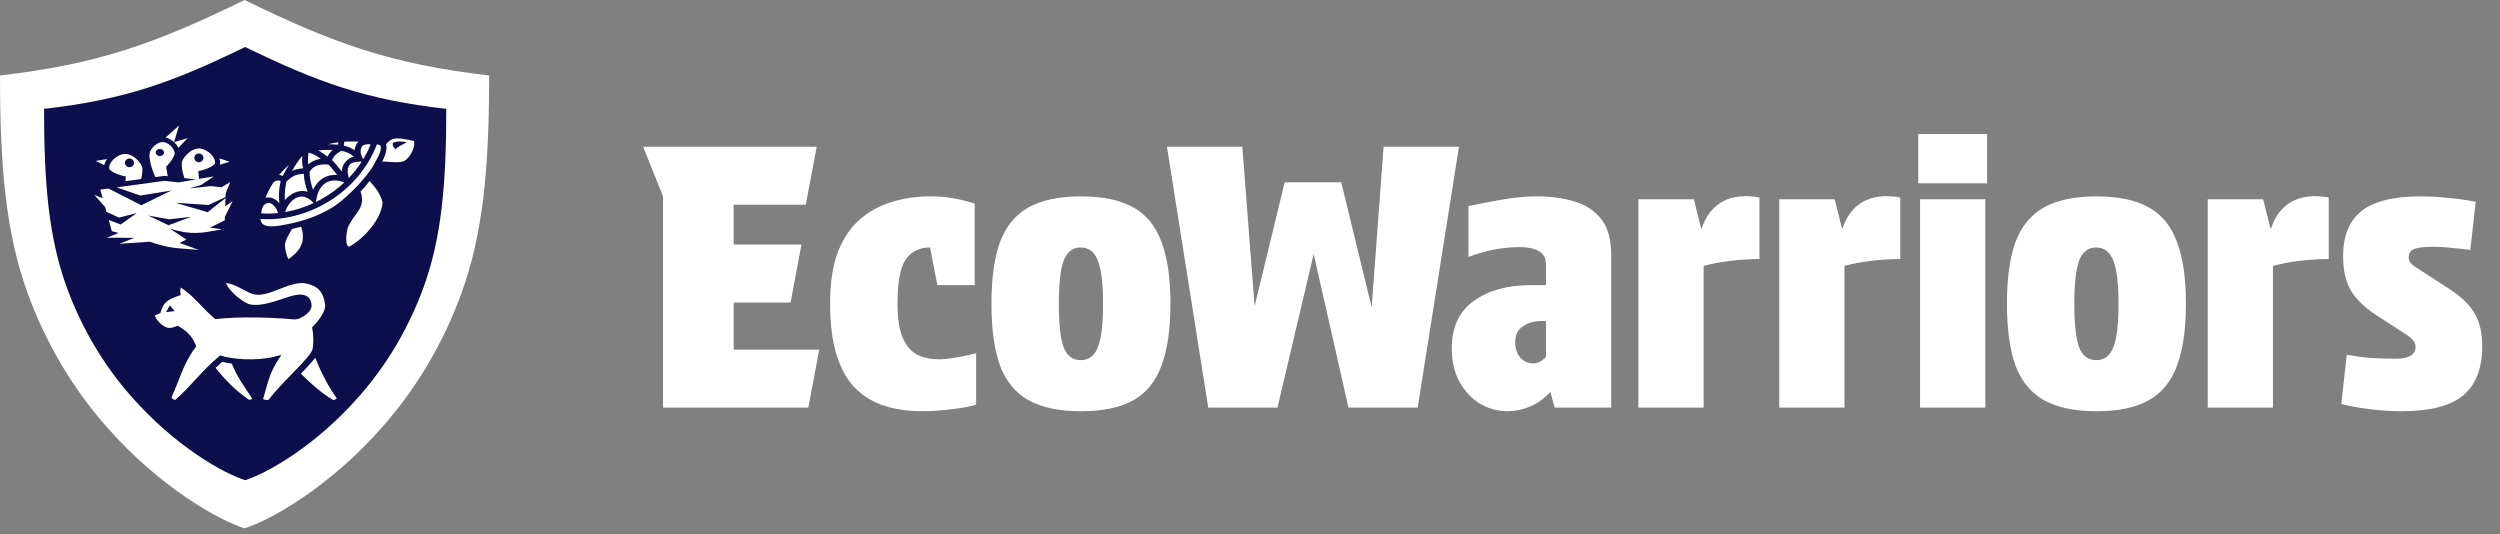 <svg width="276" height="59" viewBox="0 0 276 59" fill="none" xmlns="http://www.w3.org/2000/svg">
<rect x="0" y="0" width="276" height="59" fill="#808080" stroke="none"/>
<path d="M71 16.2H90.16L88.96 22.6H81V27H88.48L87.28 33.4H81V38.6H90.44L89.24 45H73.2V21.68L71 16.2ZM101.764 45.4C100.324 45.4 98.99 45.213 97.764 44.84C96.537 44.467 95.457 43.84 94.524 42.96C93.617 42.08 92.91 40.867 92.404 39.32C91.897 37.773 91.644 35.827 91.644 33.48C91.644 31.187 91.937 29.28 92.524 27.76C93.137 26.24 93.964 25.04 95.004 24.16C96.044 23.28 97.217 22.653 98.524 22.28C99.83 21.88 101.204 21.68 102.644 21.68C103.577 21.68 104.43 21.747 105.204 21.88C105.977 22.013 106.777 22.213 107.604 22.48V31.48H103.484L102.684 27.32C101.484 27.32 100.577 27.773 99.964 28.68C99.377 29.587 99.084 31.213 99.084 33.56C99.084 35.24 99.297 36.533 99.724 37.44C100.15 38.347 100.75 38.96 101.524 39.28C102.297 39.6 103.217 39.72 104.284 39.64C105.35 39.533 106.51 39.32 107.764 39V44.68C106.937 44.92 105.964 45.093 104.844 45.2C103.724 45.333 102.697 45.4 101.764 45.4ZM119.336 45.4C116.963 45.4 115.043 45 113.576 44.2C112.136 43.4 111.083 42.133 110.416 40.4C109.776 38.64 109.456 36.347 109.456 33.52C109.456 30.693 109.776 28.413 110.416 26.68C111.083 24.947 112.136 23.68 113.576 22.88C115.043 22.08 116.963 21.68 119.336 21.68C121.736 21.68 123.656 22.08 125.096 22.88C126.536 23.68 127.576 24.947 128.216 26.68C128.883 28.413 129.216 30.693 129.216 33.52C129.216 36.347 128.883 38.64 128.216 40.4C127.576 42.133 126.536 43.4 125.096 44.2C123.656 45 121.736 45.4 119.336 45.4ZM119.296 39.76C120.203 39.76 120.843 39.28 121.216 38.32C121.59 37.333 121.776 35.747 121.776 33.56C121.776 31.347 121.59 29.76 121.216 28.8C120.843 27.813 120.203 27.32 119.296 27.32C118.416 27.32 117.79 27.813 117.416 28.8C117.07 29.76 116.896 31.347 116.896 33.56C116.896 35.747 117.07 37.333 117.416 38.32C117.79 39.28 118.416 39.76 119.296 39.76ZM133.391 45L128.831 16.2H137.151L138.511 33.8L141.831 20.12H148.071L151.431 33.92L152.751 16.2H161.071L156.511 45H148.871L145.031 28.04L141.031 45H133.391ZM166.437 45.4C165.37 45.4 164.37 45.133 163.437 44.6C162.503 44.04 161.743 43.24 161.157 42.2C160.57 41.16 160.277 39.907 160.277 38.44C160.277 36.147 161.077 34.413 162.677 33.24C164.303 32.067 166.397 31.48 168.957 31.48H170.677V29.28C170.677 28.507 170.41 27.987 169.877 27.72C169.343 27.427 168.663 27.28 167.837 27.28C166.823 27.28 165.85 27.373 164.917 27.56C163.983 27.747 163.05 28.013 162.117 28.36V22.76C163.317 22.493 164.557 22.253 165.837 22.04C167.143 21.8 168.45 21.68 169.757 21.68C171.223 21.68 172.57 21.867 173.797 22.24C175.023 22.587 176.01 23.227 176.757 24.16C177.503 25.093 177.877 26.427 177.877 28.16V45H171.637L171.157 43.28C170.49 44 169.743 44.533 168.917 44.88C168.09 45.227 167.263 45.4 166.437 45.4ZM169.237 40.12C169.77 40.12 170.25 39.88 170.677 39.4V35.44H170.157C169.357 35.44 168.677 35.64 168.117 36.04C167.557 36.413 167.277 36.987 167.277 37.76C167.277 38.507 167.477 39.093 167.877 39.52C168.277 39.92 168.73 40.12 169.237 40.12ZM180.881 45V22H187.001L187.801 25.2H187.881C188.308 23.867 189.055 22.893 190.121 22.28C191.215 21.667 192.588 21.507 194.241 21.8V28.6C193.201 28.6 192.121 28.667 191.001 28.8C189.908 28.933 188.935 29.12 188.081 29.36V45H180.881ZM196.428 45V22H202.548L203.348 25.2H203.428C203.855 23.867 204.601 22.893 205.668 22.28C206.761 21.667 208.135 21.507 209.788 21.8V28.6C208.748 28.6 207.668 28.667 206.548 28.8C205.455 28.933 204.481 29.12 203.628 29.36V45H196.428ZM211.975 22H219.175V45H211.975V22ZM211.775 14.8H219.375V20.24H211.775V14.8ZM231.446 45.4C229.072 45.4 227.152 45 225.686 44.2C224.246 43.4 223.192 42.133 222.526 40.4C221.886 38.64 221.566 36.347 221.566 33.52C221.566 30.693 221.886 28.413 222.526 26.68C223.192 24.947 224.246 23.68 225.686 22.88C227.152 22.08 229.072 21.68 231.446 21.68C233.846 21.68 235.766 22.08 237.206 22.88C238.646 23.68 239.686 24.947 240.326 26.68C240.992 28.413 241.326 30.693 241.326 33.52C241.326 36.347 240.992 38.64 240.326 40.4C239.686 42.133 238.646 43.4 237.206 44.2C235.766 45 233.846 45.4 231.446 45.4ZM231.406 39.76C232.312 39.76 232.952 39.28 233.326 38.32C233.699 37.333 233.886 35.747 233.886 33.56C233.886 31.347 233.699 29.76 233.326 28.8C232.952 27.813 232.312 27.32 231.406 27.32C230.526 27.32 229.899 27.813 229.526 28.8C229.179 29.76 229.006 31.347 229.006 33.56C229.006 35.747 229.179 37.333 229.526 38.32C229.899 39.28 230.526 39.76 231.406 39.76ZM243.733 45V22H249.853L250.653 25.2H250.733C251.159 23.867 251.906 22.893 252.973 22.28C254.066 21.667 255.439 21.507 257.093 21.8V28.6C256.053 28.6 254.973 28.667 253.853 28.8C252.759 28.933 251.786 29.12 250.933 29.36V45H243.733ZM266.68 38.28C266.68 37.827 266.346 37.387 265.68 36.96L262.24 34.72C260.986 33.893 260.08 33 259.52 32.04C258.96 31.08 258.68 29.827 258.68 28.28C258.68 26.067 259.333 24.427 260.64 23.36C261.946 22.267 264.093 21.707 267.08 21.68C268.2 21.68 269.226 21.733 270.16 21.84C271.12 21.92 271.88 22.013 272.44 22.12C273.026 22.227 273.32 22.28 273.32 22.28L272.72 27.6C272.72 27.6 272.52 27.573 272.12 27.52C271.72 27.467 271.2 27.413 270.56 27.36C269.946 27.28 269.306 27.24 268.64 27.24C267.68 27.24 266.986 27.32 266.56 27.48C266.133 27.64 265.92 27.947 265.92 28.4C265.92 28.667 266 28.893 266.16 29.08C266.32 29.24 266.573 29.427 266.92 29.64L270.44 31.92C271.72 32.747 272.64 33.64 273.2 34.6C273.76 35.533 274.04 36.747 274.04 38.24C274.04 40.613 273.36 42.4 272 43.6C270.64 44.773 268.413 45.373 265.32 45.4C263.96 45.4 262.706 45.32 261.56 45.16C260.44 45.027 259.413 44.84 258.48 44.6L259.08 39.16C259.08 39.16 259.573 39.24 260.56 39.4C261.546 39.533 262.853 39.6 264.48 39.6C265.946 39.6 266.68 39.16 266.68 38.28Z" fill="white"/>
<path d="M27 0C17.116 4.825 10.774 7.09 0 8.332C0 18.434 0.635 25.695 3.048 32.354C5.022 37.784 7.945 42.753 11.658 46.989C17.637 53.845 24.214 57.456 27 58.326C29.786 57.456 36.363 53.845 42.342 46.989C46.055 42.753 48.978 37.784 50.952 32.354C53.365 25.695 54 18.434 54 8.332C43.227 7.09 36.884 4.825 27 0Z" fill="white"/>
<path d="M27.066 5.187C18.937 9.144 13.721 11.001 4.861 12.02C4.861 20.302 5.384 26.256 7.368 31.716C8.991 36.169 11.395 40.243 14.449 43.716C19.366 49.338 24.775 52.299 27.066 53.012C29.357 52.299 34.766 49.338 39.682 43.716C42.736 40.243 45.14 36.169 46.763 31.716C48.748 26.256 49.27 20.302 49.27 12.02C40.41 11.001 35.194 9.144 27.066 5.187Z" fill="#0C0F4B"/>
<path d="M33.335 31.251C33.515 31.252 33.69 31.27 33.859 31.311C34.479 31.461 34.913 31.663 35.24 32.011C35.567 32.358 35.798 32.879 35.899 33.688C35.928 33.915 35.814 34.309 35.57 34.734C35.326 35.16 34.964 35.621 34.557 36.03L34.451 36.136L34.48 36.27C34.612 36.88 34.635 37.981 34.491 38.591C34.455 38.741 34.246 39.08 33.912 39.478C33.579 39.877 33.13 40.35 32.636 40.86C31.648 41.88 30.482 43.046 29.668 44.119C29.667 44.12 29.654 44.136 29.577 44.148C29.501 44.161 29.382 44.158 29.274 44.137C29.171 44.116 29.082 44.077 29.047 44.054C29.47 42.627 29.734 41.212 30.642 39.83L31.071 39.177L30.187 39.4C29.267 39.633 28.116 39.7 27.067 39.661C26.018 39.621 25.058 39.469 24.565 39.311L24.325 39.234L24.145 39.383C22.308 40.904 21.024 42.692 19.358 44.139C19.352 44.144 19.363 44.145 19.319 44.142C19.274 44.14 19.191 44.118 19.119 44.078C19.046 44.037 18.987 43.98 18.961 43.935C18.934 43.889 18.933 43.864 18.949 43.828C19.816 41.956 20.248 40.119 21.578 38.352L21.667 38.233L21.613 38.102C21.321 37.395 20.854 36.658 19.789 36.066L19.596 35.959L19.389 36.047C18.902 36.255 18.576 36.246 18.297 36.113C17.739 35.847 17.27 35.307 17.08 34.838L17.708 34.557L17.748 34.431C17.919 33.892 18.099 33.571 18.37 33.327C18.64 33.082 19.032 32.891 19.686 32.667L19.96 32.573L19.913 32.34C19.875 32.152 19.91 31.953 19.963 31.74C21.503 32.75 22.211 33.914 23.641 35.118L23.777 35.233L23.973 35.211C26.432 34.934 30.048 35.033 32.409 35.259C32.666 35.284 32.887 35.221 33.103 35.133C33.319 35.046 33.528 34.924 33.718 34.779C34.099 34.489 34.438 34.108 34.399 33.657C34.371 33.339 34.285 33.081 34.101 32.88C33.917 32.679 33.628 32.562 33.344 32.533C32.776 32.477 32.2 32.663 31.556 32.872C30.269 33.291 28.751 33.851 27.602 33.605C27.154 33.509 26.298 32.927 25.715 32.328C25.423 32.029 25.186 31.726 25.061 31.5C25.004 31.398 24.976 31.315 24.966 31.267C24.988 31.263 25.015 31.261 25.066 31.264C25.18 31.27 25.367 31.311 25.6 31.393C26.067 31.558 26.715 31.88 27.499 32.301C28.009 32.574 28.605 32.584 29.157 32.475C29.708 32.365 30.251 32.15 30.796 31.933C31.615 31.609 32.421 31.298 33.153 31.256C33.214 31.252 33.274 31.25 33.335 31.251ZM18.751 33.715L18.333 34.461L19.289 34.343L18.751 33.715ZM34.813 39.487C35.418 41.142 36.324 42.763 37.178 43.974C37.178 43.975 37.179 43.975 37.179 43.975C37.177 43.977 37.175 43.98 37.174 43.982C37.163 44.002 37.119 44.048 37.053 44.084C36.986 44.121 36.901 44.146 36.842 44.152C36.783 44.158 36.764 44.148 36.764 44.148C35.333 43.308 34.268 42.279 33.216 41.257L33.242 41.23C33.739 40.717 34.195 40.237 34.549 39.815C34.645 39.7 34.733 39.592 34.813 39.487ZM37.179 43.975C37.184 43.971 37.183 43.979 37.179 43.975V43.975ZM24.539 39.942C24.842 40.022 25.199 40.091 25.596 40.146C26.123 41.499 27.012 42.774 27.815 43.946L27.821 43.955L27.827 43.963C27.84 43.98 27.838 43.97 27.829 43.99C27.821 44.01 27.786 44.051 27.733 44.081C27.626 44.142 27.528 44.161 27.427 44.089L27.424 44.087L27.422 44.086C26.05 43.135 24.904 42.012 23.799 40.614C24.038 40.385 24.284 40.16 24.539 39.942Z" fill="white"/>
<g clip-path="url(#clip0_11_81)">
<path d="M19.772 13.851L18.282 15.18C18.626 15.255 18.945 15.442 19.205 15.68C19.406 15.866 19.578 16.086 19.694 16.327L20.699 15.259L19.218 15.69L19.772 13.851ZM17.95 15.685C17.7 15.685 17.418 15.799 17.167 15.986C16.898 16.185 16.679 16.469 16.573 16.734C16.422 17.108 16.547 17.889 16.76 18.543C16.917 19.034 17.07 19.375 17.152 19.553L18.15 19.414L18.514 19.456L18.344 18.398L18.438 18.302C18.438 18.302 18.683 18.051 18.911 17.729C19.143 17.409 19.312 17.005 19.284 16.858C19.24 16.595 19.061 16.3 18.814 16.074C18.57 15.848 18.263 15.701 18 15.687H17.95V15.685ZM21.945 16.39C21.619 16.402 21.268 16.541 20.952 16.767C20.589 17.029 20.285 17.4 20.129 17.75V17.753C20.01 18.012 20.066 18.621 20.201 19.134C20.257 19.351 20.311 19.523 20.361 19.664L21.638 19.809L19.7 20.138L18.157 19.963L12.883 20.686L15.499 21.591L18.917 21.03L15.599 22.661L11.977 20.813L11.072 20.936L11.335 21.883L10.418 21.524L11.605 22.857L11.753 23.39L13.126 24.021L15.101 23.523L13.323 24.786L12.003 24.289L12.343 25.513L13.094 25.724L11.78 26.242L14.829 26.255L13.176 26.915L16.529 26.686C18.827 27.463 19.356 27.361 21.954 27.593L19.819 26.824L20.58 26.445L18.767 25.251C21.206 25.977 22.145 25.748 24.515 25.32L23.194 25.133L24.816 24.319L24.828 23.936L25.689 22.2L24.866 22.76L24.897 21.874L22.918 23.427L19.381 22.39L23.019 22.628L24.9 21.756L24.916 21.331L25.42 20.098L24.462 20.674L23.3 20.545L20.877 20.807C20.877 20.807 21.569 20.599 22.22 20.409L23.598 19.477L21.976 19.752L21.888 18.89L22.126 18.835C22.126 18.835 22.54 18.742 22.956 18.57C23.166 18.485 23.369 18.377 23.513 18.268C23.657 18.16 23.723 18.057 23.732 17.994C23.773 17.678 23.582 17.292 23.247 16.975C22.912 16.659 22.446 16.43 22.079 16.396C22.035 16.39 21.992 16.39 21.945 16.39ZM17.649 16.439C17.903 16.439 18.11 16.616 18.11 16.833C18.11 17.05 17.903 17.228 17.649 17.228C17.396 17.228 17.189 17.05 17.189 16.833C17.189 16.616 17.396 16.439 17.649 16.439ZM21.957 16.945C22.233 16.945 22.458 17.162 22.458 17.427C22.458 17.693 22.233 17.91 21.957 17.91C21.682 17.91 21.456 17.693 21.456 17.427C21.456 17.162 21.682 16.945 21.957 16.945ZM13.842 16.99C13.799 16.99 13.752 16.99 13.708 16.996C13.342 17.029 12.875 17.259 12.54 17.575C12.205 17.892 12.014 18.277 12.056 18.594C12.065 18.657 12.129 18.76 12.273 18.868C12.417 18.977 12.623 19.085 12.831 19.17C13.248 19.342 13.661 19.435 13.661 19.435L13.899 19.489L13.849 20.005L15.577 19.767C15.58 19.755 15.583 19.746 15.586 19.734C15.721 19.221 15.777 18.612 15.658 18.353V18.35C15.502 18 15.195 17.626 14.835 17.367C14.519 17.138 14.168 16.999 13.842 16.99ZM24.236 17.485C24.296 17.669 24.318 17.864 24.29 18.06C24.283 18.106 24.274 18.148 24.262 18.187L25.354 17.858L24.236 17.485ZM14.293 17.497C14.569 17.497 14.794 17.714 14.794 17.979C14.794 18.244 14.569 18.461 14.293 18.461C14.018 18.461 13.792 18.244 13.792 17.979C13.792 17.714 14.018 17.497 14.293 17.497ZM11.818 17.56L10.562 17.765L11.512 18.232C11.56 17.994 11.67 17.768 11.818 17.56ZM16.36 23.794L18.651 24.21L21.093 23.939L18.601 24.868L16.36 23.794Z" fill="white"/>
</g>
<g clip-path="url(#clip1_11_81)">
<path d="M43.337 15.351C43.08 15.446 42.831 15.665 42.624 15.916C42.788 16.589 42.459 17.318 42.199 17.84C42.891 17.819 44.09 18.056 44.639 17.761C45.295 17.407 45.887 16.174 45.702 15.572C45.031 15.409 43.908 15.166 43.337 15.351ZM38.011 15.645L37.951 16.077C38.39 16.177 38.785 16.332 39.153 16.576C39.21 16.191 39.313 15.854 39.592 15.638C39.067 15.603 38.518 15.607 38.011 15.645ZM44.906 15.713C44.404 15.988 43.911 16.184 43.679 16.483C43.451 16.29 43.305 16.07 43.373 15.765C43.876 15.555 44.414 15.603 44.906 15.713ZM37.355 15.713C36.97 15.761 36.588 15.83 36.207 15.923C36.592 15.926 36.988 15.94 37.316 15.974L37.355 15.713ZM39.966 16.146C39.67 16.73 39.856 17.129 40.095 17.586C40.408 17.07 40.683 16.52 40.915 15.947C40.594 15.885 40.18 15.93 39.966 16.146ZM41.611 15.933C39.531 21.409 33.785 24.541 28.759 24.174C28.801 25.431 30.914 24.898 31.682 24.761C33.542 24.418 35.943 23.628 37.662 22.199C39.042 21.055 40.312 19.695 41.165 18.379C41.429 17.816 42.196 16.768 42.021 16.122C41.964 15.967 41.767 15.967 41.611 15.933ZM35.126 16.6C35.508 16.802 35.836 17.053 36.15 17.294C36.271 17.043 36.456 16.792 36.731 16.551C36.207 16.531 35.607 16.558 35.126 16.6ZM37.68 16.651C37.02 17.015 36.77 17.345 36.667 17.692C37.027 18.036 37.419 18.513 37.74 18.936C37.708 18.122 38.447 17.421 39.053 17.287C38.657 16.93 38.236 16.761 37.68 16.651ZM34.063 16.858C34.013 17.297 33.963 17.74 34.027 18.156C34.405 17.795 34.947 17.589 35.411 17.531C34.994 17.228 34.58 16.971 34.063 16.858ZM33.378 17.208C32.943 17.706 32.568 18.293 32.244 18.863C32.575 18.716 32.968 18.609 33.467 18.585C33.328 18.111 33.339 17.641 33.378 17.208ZM38.696 18.094C38.236 18.499 38.39 19.172 38.507 19.653C39.039 19.1 39.52 18.492 39.938 17.84C39.524 17.847 39.014 17.857 38.696 18.094ZM34.181 18.966C34.163 19.595 34.341 20.351 34.562 20.952C35.112 19.818 36.043 19.224 37.23 19.317C36.924 18.918 36.56 18.475 36.253 18.17C35.376 18.101 34.63 18.211 34.181 18.966ZM31.887 18.207C31.488 18.561 31.131 18.932 30.813 19.313C30.948 19.327 31.082 19.365 31.213 19.423C31.411 19.049 31.635 18.63 31.887 18.207ZM33.539 19.193C32.54 19.21 32.155 19.578 31.635 20.024C31.462 20.729 31.4 21.426 31.452 22.102C32.083 21.33 33.032 20.89 33.956 21.165C33.738 20.581 33.56 19.873 33.539 19.193ZM35.914 20.227C35.393 20.581 35.044 21.23 34.933 21.972L34.883 22.295C36.014 21.742 37.077 21.017 38.019 20.134C37.291 19.86 36.531 19.815 35.914 20.227ZM30.217 20.103C29.837 20.667 29.535 21.247 29.307 21.831C29.942 21.673 30.505 22.02 30.84 22.436C30.743 21.639 30.793 20.818 30.983 20C30.712 19.853 30.429 19.956 30.217 20.103ZM40.801 19.99C40.487 20.392 40.152 20.784 39.799 21.158C40.048 21.752 40.016 22.446 39.745 22.971C39.41 23.621 38.853 24.129 38.429 25.06C38.251 25.469 38.026 27.207 38.557 27.234C40.241 26.303 42.135 24.139 42.231 22.343C41.996 21.378 41.436 20.677 40.801 19.99ZM32.718 21.841C32.208 22.085 31.73 22.628 31.48 23.411C32.547 23.226 33.617 22.889 34.641 22.412C34.052 21.821 33.439 21.494 32.718 21.841ZM29.6 22.394C28.978 22.539 28.918 23.037 28.833 23.555C29.444 23.6 30.069 23.586 30.697 23.521C30.558 23.013 30.154 22.398 29.6 22.394ZM33.253 25.026C32.911 25.122 32.575 25.207 32.247 25.28C31.962 25.774 31.517 26.451 31.449 27.025C31.475 27.608 31.628 28.12 31.826 28.618C33.478 27.495 33.674 26.372 33.253 25.026Z" fill="white"/>
</g>
<defs>
<clipPath id="clip0_11_81">
<rect width="16.029" height="15.435" fill="white" transform="translate(9.854 12.779)"/>
</clipPath>
<clipPath id="clip1_11_81">
<rect width="18.263" height="17.586" fill="white" transform="translate(28.117 13.158)"/>
</clipPath>
</defs>
</svg>
